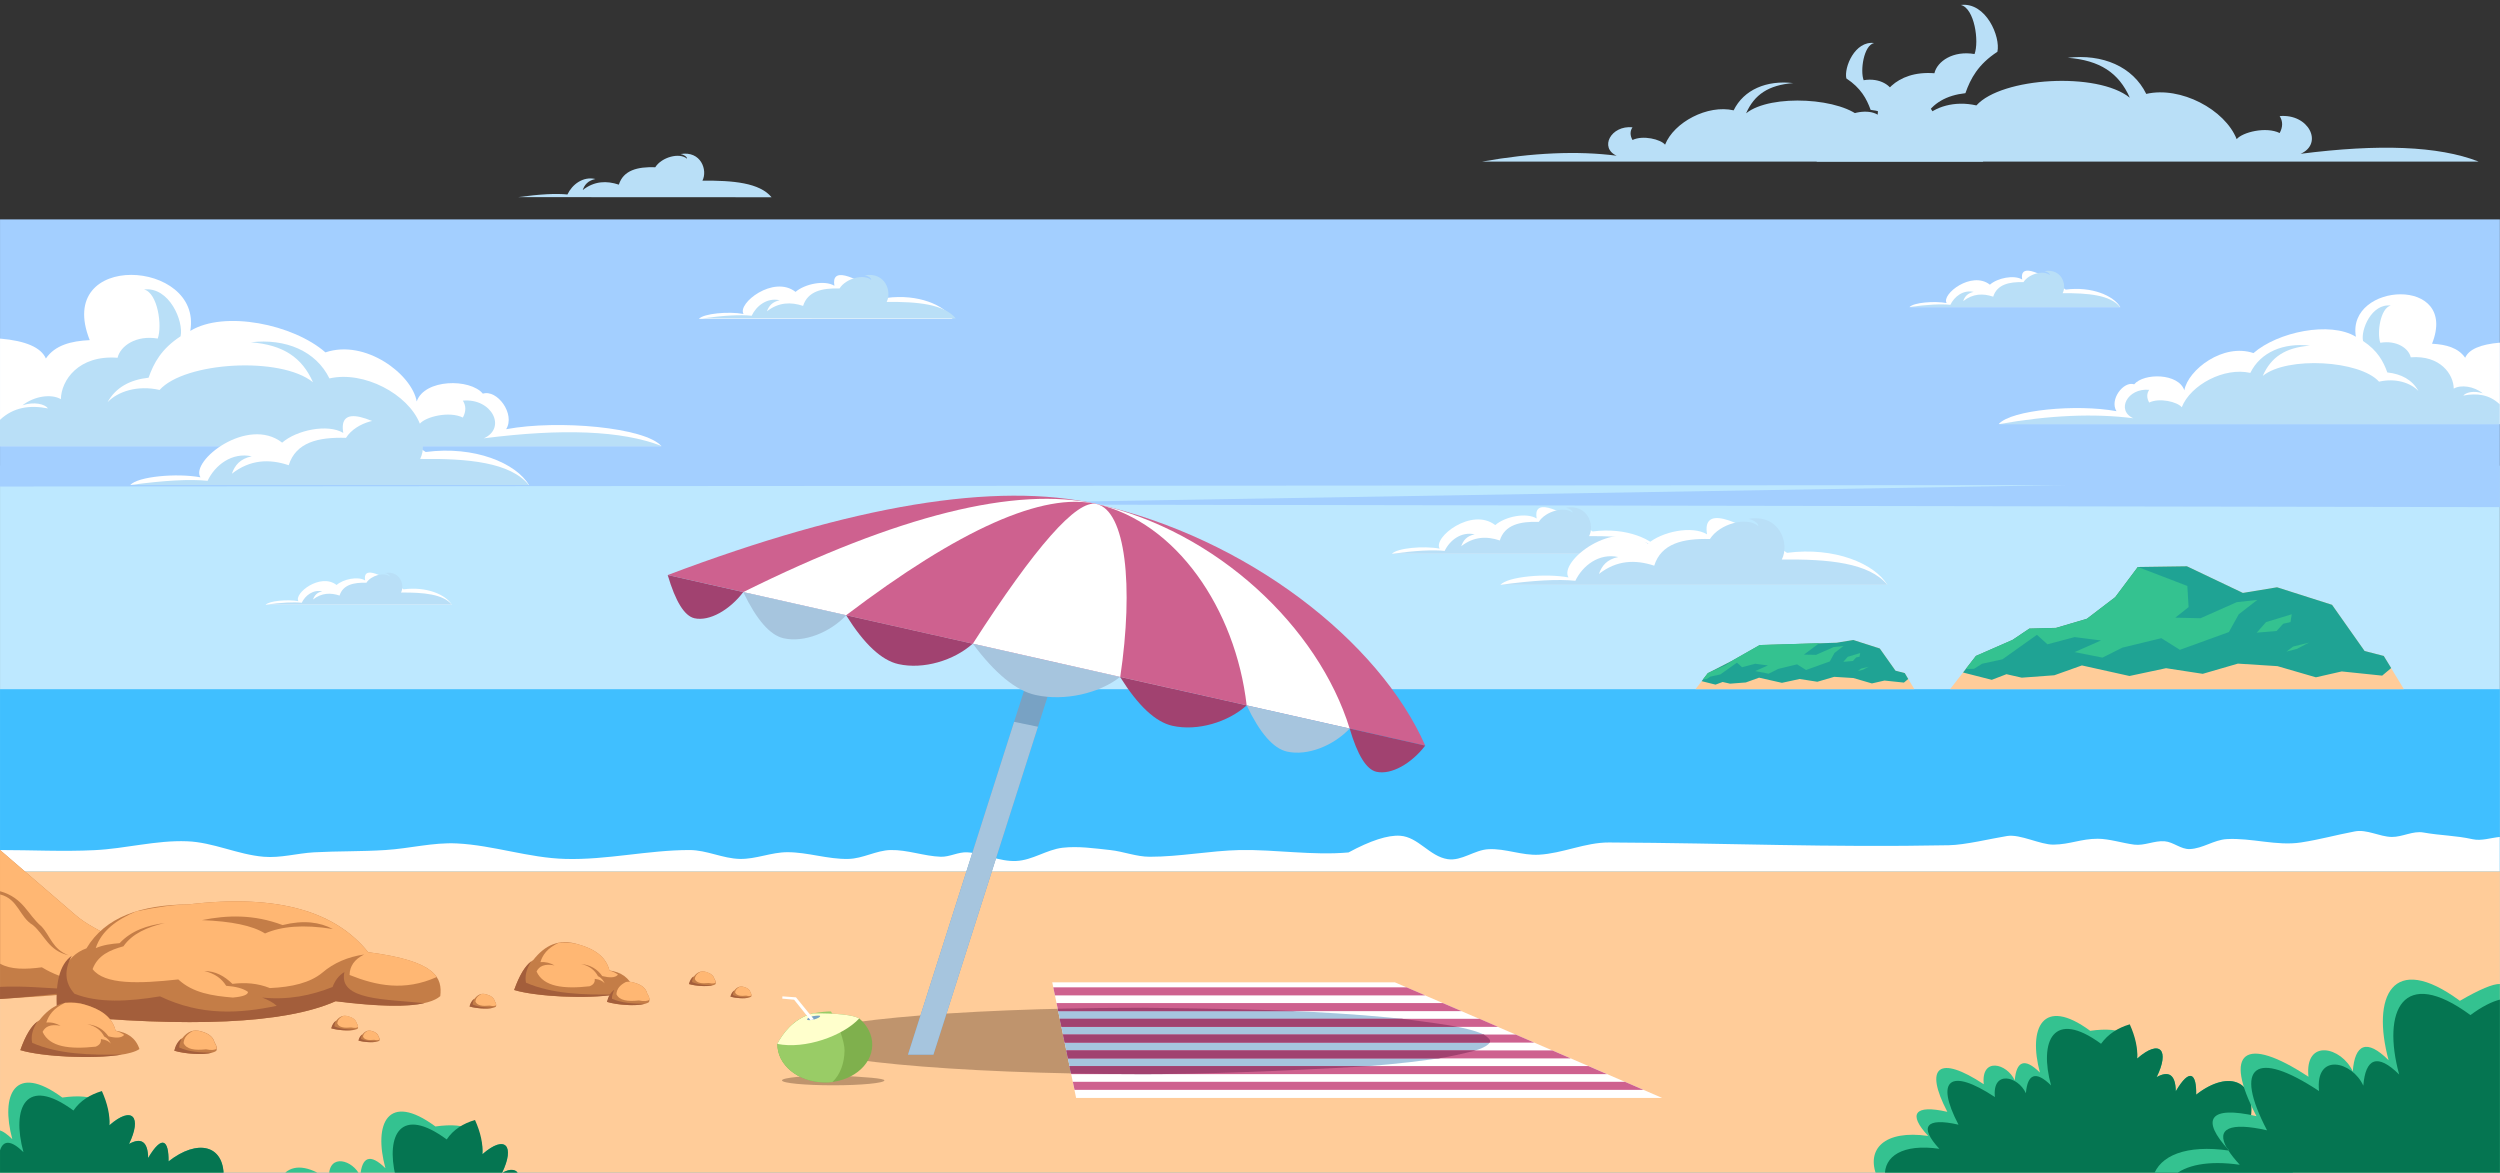 <?xml version="1.0" encoding="UTF-8" standalone="no"?>
<!DOCTYPE svg PUBLIC "-//W3C//DTD SVG 1.1//EN" "http://www.w3.org/Graphics/SVG/1.1/DTD/svg11.dtd">
<svg version="1.1" xmlns="http://www.w3.org/2000/svg" xmlns:xlink="http://www.w3.org/1999/xlink" preserveAspectRatio="xMidYMid meet" viewBox="0 0 2100 985" width="2100" height="985"><rect x="0" y="0" width="2100" height="985" fill="#333333" stroke="none"/><defs><path d="M2099.9 391.18C2099.9 391.18 2099.9 391.18 2099.9 391.18C2099.9 749.32 2099.9 948.29 2099.9 988.08C2099.9 988.08 2099.9 988.08 2099.9 988.08C839.97 988.08 140.01 988.08 0.02 988.08C0.02 988.08 0.02 988.08 0.02 988.08C0.02 629.94 0.02 430.97 0.02 391.18C0.02 391.18 0.02 391.18 0.02 391.18C1259.95 391.18 1959.91 391.18 2099.9 391.18Z" id="b1TCi4CYMd"></path><path d="M0.02 408.68L1734.88 407.48L764.02 423.67L2099.9 426.01L2099.9 184.28L0.02 184.28L0.02 408.68Z" id="a12EMvPj7w"></path><path d="M2070.74 300.53C2064.98 292.17 2054.78 289.34 2042.9 288.74C2065.7 231.47 1971.03 237.21 1978.95 282.89C1957.23 269.58 1913.19 278.86 1892.91 296.6C1867.47 287.93 1837.95 310.62 1834.84 327.86C1829.92 313.34 1800.88 313.14 1792.72 322.82C1783.6 319.89 1771.84 335.82 1777.84 345.4C1744.6 339.25 1689.28 344.29 1678.96 356.19C1707.03 356.19 1847.34 356.19 2099.9 356.19L2099.9 287.83C2083.5 289.24 2073.78 293.48 2070.74 300.53Z" id="bh8I0GOvk"></path><path d="M1792 351.35C1777.36 344.8 1786.96 325.74 1805.32 327.46C1803.16 330.68 1803.16 334.31 1805.32 338.14C1814.08 333.91 1828.96 337.54 1832.68 342.08C1840.11 323.22 1868.43 308.2 1890.27 313.24C1898.79 295.8 1918.11 287.73 1940.31 290.35C1919.67 291.96 1907.67 299.93 1900.71 315.76C1921.35 299.02 1982.43 302.75 1998.39 320.6C2012.42 317.37 2025.02 321.61 2031.5 328.46C2026.22 318.99 2017.22 314.15 2005.35 312.84C2001.99 303.56 1997.19 294.49 1984.95 286.42C1982.91 277.04 1992.15 254.76 2008.23 256.67C1999.47 258.79 1996.47 279.87 1999.47 287.93C2013.14 285.61 2023.34 292.57 2025.02 300.13C2049.98 298.22 2061.02 314.55 2061.14 326.45C2067.14 322.92 2078.06 324.43 2085.5 330.38C2077.94 327.86 2071.22 329.67 2069.18 332.3C2080.82 329.98 2091.26 331.49 2099.78 339.66C2099.78 340.77 2099.78 346.31 2099.78 356.29L1678.96 356.29C1721.36 348.76 1759.04 347.12 1792 351.35Z" id="k2pjmC4l46"></path><path d="M38.54 301.14C46.1 290.05 59.54 286.42 75.38 285.71C45.26 210.09 170.17 217.76 159.85 277.95C188.53 260.41 246.61 272.5 273.36 296C306.96 284.6 346.08 314.45 350.04 337.24C356.52 318.18 394.92 317.78 405.6 330.68C417.6 326.85 433.08 347.82 425.16 360.53C468.95 352.36 542.03 359.01 555.59 374.74C518.55 374.74 333.36 374.74 0.02 374.74L0.02 284.4C21.62 286.28 34.46 291.86 38.54 301.14Z" id="c3U93yPzSR"></path><path d="M555.71 374.64C522.11 361.54 471.83 359.82 406.44 368.19C425.76 359.52 413.16 334.31 388.8 336.53C391.56 340.87 391.56 345.6 388.8 350.75C377.28 345.1 357.6 350.04 352.68 355.89C342.84 330.98 305.52 311.22 276.72 317.88C265.44 294.89 240.01 284.1 210.73 287.53C237.85 289.65 253.69 300.23 262.92 321.1C235.69 299.02 155.17 303.96 134.05 327.56C115.57 323.32 98.89 328.87 90.37 337.84C97.21 325.44 109.21 318.99 124.81 317.27C129.13 304.97 135.49 293.07 151.69 282.49C154.45 269.98 142.21 240.64 120.97 243.16C132.49 245.99 136.45 273.71 132.49 284.4C114.49 281.28 101.05 290.55 98.77 300.53C65.9 298.01 51.38 319.59 51.14 335.32C43.1 330.58 28.82 332.7 18.86 340.46C28.82 337.14 37.7 339.45 40.34 343.08C24.98 340.06 11.18 342.08 -0.1 352.76C-0.1 354.23 -0.1 361.56 -0.1 374.74L555.71 374.74C555.71 374.69 555.71 374.66 555.71 374.64Z" id="aixfeM8HK"></path><path d="M1698.64 234.79C1691.8 230.66 1677.88 233.48 1671.52 239.13C1656.17 227.13 1630.61 247.2 1635.17 254.56C1624.61 252.64 1607.21 254.15 1603.97 257.99C1621.68 257.99 1763.37 257.99 1781.08 257.99C1775.44 248.31 1756.96 240.44 1735.24 243.26C1735.24 243.26 1735.24 243.26 1735.24 243.26C1708.76 225.38 1696.56 222.56 1698.64 234.79Z" id="aX0Ac6GqI"></path><path d="M1638.29 256.07C1641.65 249.11 1649.09 243.26 1657.85 245.18C1652.69 246.29 1650.29 249.21 1649.09 252.94C1657.25 246.59 1665.64 246.29 1674.28 249.21C1677.52 239.03 1687.48 236.61 1699.72 237.01C1704.04 230.06 1716.64 226.63 1721.8 231.06C1721.92 229.65 1719.52 228.24 1717.36 227.74C1731.64 225.32 1736.44 239.03 1732.6 246.29C1753.84 246.09 1772.68 247.8 1780.84 257.88C1722.04 257.88 1663 257.88 1603.97 257.88C1603.97 257.88 1603.97 257.88 1603.97 257.88C1619.09 255.8 1630.53 255.2 1638.29 256.07Z" id="bfqcvypig"></path><path d="M288.36 363.65C275.4 355.79 249.13 361.23 237.01 371.82C208.09 349.23 159.61 387.15 168.37 400.96C148.57 397.23 115.57 400.25 109.45 407.41C142.94 407.41 410.86 407.41 444.35 407.41C433.56 389.16 398.76 374.24 357.6 379.68C357.6 379.68 357.6 379.68 357.6 379.68C307.44 345.87 284.36 340.53 288.36 363.65Z" id="c1U6j8Q9Qp"></path><path d="M174.37 403.88C180.61 390.67 194.89 379.68 211.45 383.31C201.61 385.33 197.17 390.98 194.77 397.93C210.13 385.94 226.21 385.33 242.53 390.78C248.53 371.52 267.36 367.08 290.64 367.79C298.92 354.48 322.68 348.02 332.52 356.6C332.76 353.97 328.32 351.15 324 350.34C351.12 345.71 360 371.72 352.92 385.53C393.24 385.03 428.64 388.36 444.23 407.41C332.64 407.41 221.05 407.41 109.45 407.41C109.45 407.41 109.45 407.41 109.45 407.41C138.09 403.51 159.73 402.34 174.37 403.88Z" id="b5FChoQhmI"></path><path d="M700.9 240.04C692.62 235 675.94 238.53 668.26 245.18C649.78 230.76 619.06 254.96 624.58 263.73C611.99 261.41 590.99 263.33 587.03 267.87C608.34 267.87 778.82 267.87 800.13 267.87C793.29 256.17 771.1 246.79 744.94 250.22C744.94 250.22 744.94 250.22 744.94 250.22C713.02 228.71 698.34 225.32 700.9 240.04Z" id="a31PjtO9k3"></path><path d="M631.4 265.22C635.36 256.85 644.48 249.79 654.92 252.21C648.68 253.53 645.8 257.05 644.24 261.49C654.08 253.83 664.28 253.53 674.6 256.95C678.44 244.75 690.43 241.83 705.19 242.33C710.47 233.86 725.59 229.73 731.83 235.17C731.95 233.56 729.19 231.75 726.43 231.24C743.59 228.32 749.35 244.85 744.79 253.63C770.47 253.32 793.03 255.44 802.87 267.54C732.07 267.44 661.04 267.44 590 267.44C590 267.44 590 267.44 590 267.44C608.24 264.95 622.04 264.21 631.4 265.22Z" id="d1ZCkTLF1o"></path><path d="M1290.79 435.54C1282.03 430.2 1264.15 433.93 1255.99 441.09C1236.31 425.76 1203.43 451.47 1209.31 460.85C1195.87 458.33 1173.43 460.35 1169.23 465.19C1191.98 465.19 1373.99 465.19 1396.74 465.19C1389.42 452.78 1365.78 442.7 1337.82 446.43C1337.82 446.43 1337.82 446.43 1337.82 446.43C1303.75 423.51 1288.07 419.88 1290.79 435.54Z" id="gP4d7Ymt3"></path><path d="M1213.51 462.77C1217.83 453.79 1227.43 446.33 1238.71 448.85C1231.99 450.26 1229.11 453.99 1227.43 458.83C1237.87 450.67 1248.79 450.26 1259.83 453.99C1263.91 440.89 1276.75 437.86 1292.59 438.37C1298.23 429.39 1314.3 424.96 1321.02 430.7C1321.14 428.89 1318.14 427.07 1315.26 426.47C1333.62 423.24 1339.74 440.99 1334.82 450.37C1362.18 450.06 1386.18 452.28 1396.86 465.19C1320.9 465.19 1245.07 465.19 1169.35 465.19C1169.35 465.19 1169.35 465.19 1169.35 465.19C1188.79 462.5 1203.51 461.69 1213.51 462.77Z" id="a1O1rugpDW"></path><path d="M1433.94 448.85C1421.34 441.19 1395.9 446.53 1384.14 456.72C1356.06 434.74 1309.15 471.54 1317.54 485.05C1298.35 481.42 1266.31 484.34 1260.31 491.3C1292.81 491.3 1552.86 491.3 1585.37 491.3C1574.81 473.56 1541.09 459.14 1501.13 464.38C1501.13 464.38 1501.13 464.38 1501.13 464.38C1452.5 431.58 1430.1 426.4 1433.94 448.85Z" id="d9zl1iwCJ"></path><path d="M1323.3 487.87C1329.42 475.07 1343.22 464.38 1359.3 467.91C1349.82 469.82 1345.5 475.27 1343.1 482.13C1358.1 470.43 1373.58 469.93 1389.54 475.17C1395.42 456.52 1413.66 452.18 1436.34 452.78C1444.38 439.98 1467.42 433.63 1476.9 441.9C1477.14 439.37 1472.82 436.65 1468.62 435.85C1494.89 431.41 1503.65 456.62 1496.69 470.03C1535.81 469.52 1570.25 472.75 1585.37 491.3C1476.9 491.3 1368.54 491.3 1260.19 491.3C1260.19 491.3 1260.19 491.3 1260.19 491.3C1288.03 487.47 1309.07 486.33 1323.3 487.87Z" id="c3IPa7ZjoY"></path><path d="M306.72 487.57C300.6 483.84 288.36 486.46 282.72 491.4C269.16 480.82 246.61 498.56 250.69 505.01C241.45 503.3 225.97 504.71 223.09 508.04C238.73 508.04 363.91 508.04 379.56 508.04C374.52 499.47 358.32 492.51 339 495.03C339 495.03 339 495.03 339 495.03C315.56 479.24 304.8 476.75 306.72 487.57Z" id="b2Kuofwhe"></path><path d="M253.45 506.32C256.45 500.17 263.04 495.03 270.72 496.75C266.16 497.65 264.12 500.27 262.92 503.6C270.12 497.96 277.68 497.75 285.24 500.27C288 491.3 296.88 489.18 307.8 489.49C311.64 483.34 322.8 480.31 327.36 484.24C327.48 483.03 325.44 481.72 323.4 481.32C336 479.2 340.2 491.3 336.84 497.75C355.68 497.55 372.24 499.06 379.56 507.94C327.36 507.94 275.16 507.94 223.09 507.94C223.09 507.94 223.09 507.94 223.09 507.94C236.45 506.12 246.57 505.59 253.45 506.32Z" id="kwqFW4TD3"></path><path d="M2099.9 731.78C2099.9 731.78 2099.9 731.78 2099.9 731.78C2099.9 885.56 2099.9 970.99 2099.9 988.08C2099.9 988.08 2099.9 988.08 2099.9 988.08C839.97 988.08 140.01 988.08 0.02 988.08C0.02 988.08 0.02 988.08 0.02 988.08C0.02 834.3 0.02 748.86 0.02 731.78C0.02 731.78 0.02 731.78 0.02 731.78C1259.95 731.78 1959.91 731.78 2099.9 731.78Z" id="h14pWK63Q6"></path><path d="M2099.9 578.92C2099.9 578.92 2099.9 578.92 2099.9 578.92C2099.9 670.63 2099.9 721.59 2099.9 731.78C2099.9 731.78 2099.9 731.78 2099.9 731.78C839.97 731.78 140.01 731.78 0.02 731.78C0.02 731.78 0.02 731.78 0.02 731.78C0.02 640.06 0.02 589.11 0.02 578.92C0.02 578.92 0.02 578.92 0.02 578.92C1259.95 578.92 1959.91 578.92 2099.9 578.92Z" id="dADRiy2Ye"></path><path d="M1176.07 702.03C1191.43 703.04 1200.79 719.37 1216.03 721.69C1227.79 723.51 1238.59 713.83 1250.47 713.32C1264.63 712.62 1278.55 718.77 1292.71 717.96C1312.74 716.85 1331.58 707.58 1351.62 707.68C1453.98 708.18 1534.61 712.01 1636.97 710C1650.65 709.8 1672.72 704.35 1686.04 702.23C1697.08 700.52 1713.76 709.59 1724.92 709.49C1739.08 709.29 1747.96 704.55 1762.12 704.55C1771.72 704.55 1783.12 708.28 1792.72 709.49C1801.24 710.6 1809.76 705.96 1818.28 706.67C1825.72 707.27 1831.96 713.53 1839.39 713.22C1850.31 712.82 1859.67 705.46 1870.47 704.85C1891.23 703.64 1912.23 710.8 1932.75 707.68C1949.55 705.06 1961.43 701.53 1977.99 698.4C1988.19 696.39 1998.63 702.84 2009.07 703.04C2018.06 703.14 2026.94 697.7 2035.7 699.31C2050.46 701.93 2062.46 701.73 2077.1 704.96C2084.42 706.57 2092.22 703.75 2099.78 703.04C2099.78 704.96 2099.78 714.53 2099.78 731.78L0.02 731.78C0.02 721.13 0.02 715.21 0.02 714.03C26.54 714.03 52.94 715.44 79.34 714.13C105.37 712.92 131.05 705.66 157.09 706.67C179.17 707.48 199.57 717.86 221.53 719.68C235.57 720.89 249.61 716.75 263.76 715.95C283.8 714.84 303.84 715.34 323.76 714.03C343.8 712.82 363.72 707.48 383.76 708.48C414.48 710 444.11 720.68 474.83 721.49C509.75 722.5 544.31 714.03 579.23 714.03C593.63 714.03 607.07 721.19 621.46 721.49C635.02 721.79 647.86 715.84 661.42 715.84C678.58 715.84 695.38 721.89 712.54 721.49C724.78 721.29 735.94 714.33 748.06 714.03C762.34 713.73 776.02 719.17 790.29 719.68C797.85 719.88 804.93 715.54 812.49 715.95C826.41 716.75 839.61 723.91 853.65 723.21C867.33 722.6 878.97 713.73 892.53 712.11C905.73 710.6 919.29 712.62 932.49 714.03C943.77 715.24 954.45 719.68 965.84 719.68C991.16 719.68 1016.12 714.63 1041.44 714.03C1072.04 713.53 1102.52 718.77 1132.76 716.05C1132.76 716.05 1132.76 716.05 1132.76 716.05C1151.31 706.03 1165.75 701.36 1176.07 702.03Z" id="a2IbkoxDGc"></path><path d="M1659.77 550.99L1690.6 537.48L1704.64 528L1727.08 527.4L1753 519.73L1776.76 501.59L1795.72 476.28L1837 475.67L1884.03 498.06L1912.71 493.32L1958.91 508.04L1986.27 546.86L2002.35 550.99L2019.26 578.92L1638.05 578.92L1659.77 550.99Z" id="etBeysCbw"></path><path d="M1659.77 550.99L1690.6 537.48L1704.64 528L1727.08 527.4L1753 519.73L1776.76 501.59L1795.72 476.28L1837 475.67L1884.03 498.06L1912.71 493.32L1958.91 508.04L1986.27 546.86L2002.35 550.99L2008.59 561.17L2001.03 567.53L1967.07 564L1945.35 568.94L1913.07 559.56L1879.83 557.44L1850.31 566.01L1819.48 561.28L1788.76 567.83L1748.8 558.96L1725.64 567.22L1698.28 569.24L1685.44 566.32L1673.08 571.06L1648.97 564.91L1659.77 550.99Z" id="a60s12FgA"></path><path d="M1659.77 550.99L1690.6 537.48L1704.64 528.1L1727.08 527.5L1753 519.84L1776.88 501.59L1795.84 476.28L1837.36 492.21L1838.43 509.95L1827.28 518.83L1848.39 519.33L1878.87 505.82L1896.15 503.9L1880.55 516L1872.27 530.93L1831.12 545.85L1815.52 536.07L1782.76 544.03L1766.08 552.4L1742.68 547.76L1764.88 537.98L1742.68 535.16L1719.88 541.21L1711 533.25L1682.08 553.81L1664.92 557.55L1658.21 561.78L1651.25 561.98L1659.77 550.99ZM1926.15 543.13L1920.63 547.36L1929.51 545.04L1939.47 539.8L1926.15 543.13ZM1903.47 522.56L1895.67 531.43L1912.35 530.02L1917.87 523.97L1923.99 522.56L1925.07 516L1903.47 522.56Z" id="bsCbTaylJ"></path><path d="M1434.66 565.41L1456.26 554.32L1478.22 541.82L1542.77 539.9L1556.69 537.58L1579.01 544.74L1592.21 563.39L1600.01 565.41L1608.05 578.92L1424.22 578.92L1434.66 565.41Z" id="f7UsEuUI7C"></path><path d="M1434.66 565.41L1456.26 554.32L1478.22 541.82L1542.77 539.9L1556.69 537.58L1579.01 544.74L1592.21 563.39L1600.01 565.41L1602.89 570.35L1599.29 573.38L1582.97 571.66L1572.41 574.08L1556.81 569.54L1540.73 568.54L1526.57 572.67L1511.69 570.35L1496.81 573.58L1477.62 569.24L1466.46 573.27L1453.26 574.28L1447.02 572.87L1441.02 575.09L1429.38 572.17L1434.66 565.41Z" id="d269NROQfl"></path><path d="M1434.54 565.41L1449.42 558.86L1456.14 554.32L1478.1 541.82L1528.13 540.3L1515.29 549.88L1525.49 550.08L1540.25 543.53L1548.53 542.62L1540.97 548.47L1537.01 555.63L1517.09 562.79L1509.53 558.05L1493.69 561.88L1485.66 565.91L1474.38 563.7L1485.06 558.96L1474.38 557.55L1463.34 560.47L1459.02 556.64L1445.1 566.52L1436.82 568.33L1433.58 570.35L1430.46 570.75L1434.54 565.41ZM1563.17 561.68L1560.53 563.7L1564.85 562.59L1569.65 560.07L1563.17 561.68ZM1552.13 551.7L1548.41 555.93L1556.45 555.23L1559.09 552.3L1561.97 551.6L1562.57 548.57L1552.13 551.7Z" id="f1SC8JsSwJ"></path><path d="M62.9 768.17C82.1 785.32 108.13 786.53 120.61 819.6C117.97 832.2 57.14 835.33 0.02 839.16C0.02 830.82 0.02 789.11 0.02 714.03C27.94 738.09 48.9 756.14 62.9 768.17Z" id="d2vcVpWtqO"></path><path d="M0.02 839.16C0.02 838.14 0.02 829.99 0.02 828.97C39.86 827.06 70.46 836.64 113.17 825.85C113.17 825.85 113.17 825.85 113.17 825.85C68.54 832.7 30.82 837.14 0.02 839.16Z" id="b11E2CBvJh"></path><path d="M62.9 768.17C81.5 784.71 106.33 786.42 119.29 816.27C114.85 819.8 110.41 821.61 105.97 820.5C90.61 808.4 79.58 807.4 68.78 807.19C85.58 810.52 93.73 816.47 94.69 824.94C74.06 826.45 54.02 824.03 35.18 812.54C21.5 814.35 9.02 814.56 0.14 809.51C0.14 803.7 0.14 757.15 0.14 751.34C15.38 755.17 16.22 770.29 27.62 777.05C37.7 785.52 40.46 798.42 57.62 802.46C43.82 797.11 42.38 786.22 34.82 778.16C23.18 768.38 19.82 754.16 0.02 748.61C0.02 746.31 0.02 734.78 0.02 714.03C27.94 738.09 48.9 756.14 62.9 768.17Z" id="aWOyVYwN7"></path><path d="M72.62 796.61C88.33 770.19 118.69 760.01 158.17 759.71C235.45 750.53 282.48 766.66 309.24 799.83C367.2 807.4 371.52 821.71 369.84 836.74C360.48 845.01 334.44 847.53 282 840.97C238.57 860.23 158.29 863.05 48.14 852.57C48.14 852.57 48.14 852.57 48.14 852.57C46.62 821.65 54.78 802.99 72.62 796.61Z" id="a2Ha6q3JCk"></path><path d="M60.26 802.86C53.9 814.66 54.14 825.34 62.54 834.72C82.58 842.69 107.65 841.38 134.41 836.94C169.33 853.58 201.25 851.36 232.45 844.9C229.69 842.28 225.61 840.06 220.21 837.95C242.05 840.17 261.37 836.23 279.36 829.07C281.28 824.03 284.16 819.6 289.32 816.47C283.8 840.57 324.72 839.16 356.52 842.69C342.36 845.91 318.6 845.71 281.88 841.07C238.57 860.23 158.29 863.05 48.14 852.57C48.14 852.57 48.14 852.57 48.14 852.57C45.82 826.69 49.86 810.12 60.26 802.86Z" id="ahskM7irM"></path><path d="M158.17 759.71C235.45 750.53 282.48 766.66 309.24 799.83C345.84 804.57 361.08 812.03 366.84 820.71C339.84 832.81 316.32 828.07 293.64 818.99C293.76 811.73 297.6 805.88 305.88 801.75C292.32 803.77 280.44 808.71 270.6 817.18C260.53 825.44 245.29 829.18 226.69 829.98C216.37 825.85 205.93 825.14 195.25 826.45C188.53 819.9 180.97 815.66 171.61 815.66C180.73 817.78 186.37 822.22 189.97 828.07C198.01 828.67 204.37 830.28 208.33 833.21C208.21 835.53 204.49 837.14 195.61 837.95C178.57 836.54 162.01 834.12 149.77 822.72C116.77 826.35 87.73 827.26 77.78 814.05C82.1 802.46 92.29 798.02 103.69 794.89C111.01 784.31 123.61 778.76 138.37 775.33C123.85 777.25 110.53 781.58 100.45 792.27C93.61 792.78 86.9 793.68 80.42 796.41C85.1 781.99 97.93 772.61 114.37 765.55C114.37 765.55 114.37 765.55 114.37 765.55C132.77 761.72 147.37 759.77 158.17 759.71ZM222.61 784.11C236.17 778.16 254.53 776.34 279.6 780.37C268.68 774.63 255.25 772.61 237.37 777.05C213.25 767.97 190.93 768.58 169.57 772.91C169.57 772.91 169.57 772.91 169.57 772.91C194.61 773.85 212.29 777.59 222.61 784.11Z" id="buasBjDFo"></path><path d="M398.76 838.75C401.28 835.53 404.4 833.91 408.72 835.33C412.32 836.33 414.96 838.15 415.68 841.17C416.28 842.08 417.36 843.69 416.52 845.61C413.04 848.13 400.56 847.32 394.44 845.51C394.44 845.51 394.44 845.51 394.44 845.51C395.64 842.08 397.08 839.83 398.76 838.75Z" id="a3fBskZgo2"></path><path d="M397.08 843.8C402.12 846.01 408.12 846.42 414.48 846.42C409.44 847.83 399.72 847.02 394.44 845.41C395.04 842.79 396.24 840.57 398.28 839.06C398.28 839.06 398.28 839.06 398.28 839.06C397.32 841.34 396.92 842.92 397.08 843.8Z" id="baPyV7SMv"></path><path d="M404.4 834.92C405.72 834.72 407.16 834.82 408.72 835.33C412.32 836.33 414.96 838.15 415.68 841.17C416.16 841.88 416.88 843.09 416.76 844.4C415.8 845.11 414.12 845.31 411.24 844.7C405.48 845.31 400.92 844.8 399.36 841.38C399.6 838.55 401.16 836.64 404.4 834.92C404.4 834.92 404.4 834.92 404.4 834.92C404.4 834.92 404.4 834.92 404.4 834.92Z" id="h8r3UNeLnb"></path><path d="M282.6 857.21C285.12 853.98 288.36 852.37 292.68 853.78C296.28 854.79 298.92 856.6 299.64 859.63C300.24 860.53 301.32 862.15 300.48 864.06C296.88 866.48 284.52 865.68 278.28 863.86C278.28 863.86 278.28 863.86 278.28 863.86C279.56 860.43 281 858.21 282.6 857.21Z" id="oVITIgLl"></path><path d="M280.92 862.15C285.96 864.36 291.96 864.87 298.32 864.77C293.28 866.18 283.56 865.37 278.28 863.76C278.88 861.24 280.08 858.92 282.12 857.41C282.12 857.41 282.12 857.41 282.12 857.41C281.16 859.69 280.76 861.27 280.92 862.15Z" id="a275oHn4QZ"></path><path d="M288.36 853.27C289.68 853.07 291.12 853.17 292.68 853.68C296.28 854.68 298.92 856.5 299.64 859.52C300.12 860.23 300.84 861.34 300.72 862.75C299.76 863.46 298.08 863.66 295.08 863.05C289.32 863.66 284.88 863.15 283.32 859.73C283.56 856.9 285.12 854.99 288.36 853.27C288.36 853.27 288.36 853.27 288.36 853.27C288.36 853.27 288.36 853.27 288.36 853.27Z" id="a3EfatJP4M"></path><path d="M304.56 868.8C306.6 866.28 309.12 864.97 312.48 866.08C315.36 866.89 317.4 868.3 318 870.72C318.48 871.42 319.32 872.73 318.72 874.25C315.84 876.16 306 875.56 301.2 874.14C301.2 874.14 301.2 874.14 301.2 874.14C302.16 871.39 303.28 869.61 304.56 868.8Z" id="a3jqNboW7"></path><path d="M303.24 872.73C307.2 874.45 312 874.85 316.92 874.85C312.96 875.96 305.28 875.35 301.08 874.04C301.56 872.03 302.52 870.21 304.2 869C304.2 869 304.2 869 304.2 869C303.48 870.82 303.16 872.06 303.24 872.73Z" id="aQdKKAvt3"></path><path d="M309 865.78C309.96 865.57 311.16 865.68 312.36 866.08C315.24 866.89 317.28 868.3 317.88 870.72C318.24 871.32 318.84 872.13 318.72 873.24C318 873.74 316.56 873.94 314.28 873.44C309.84 873.94 306.12 873.54 304.92 870.82C305.16 868.6 306.48 867.09 309 865.78C309 865.78 309 865.78 309 865.78C309 865.78 309 865.78 309 865.78Z" id="aoftQa69m"></path><path d="M33.14 856.9C42.74 844.7 54.74 838.55 70.94 843.8C84.74 847.73 94.33 854.38 97.09 865.78C106.81 867.19 114.01 871.72 117.13 881.2C103.57 890.78 39.98 889.17 17.06 882.11C17.06 882.11 17.06 882.11 17.06 882.11C21.78 869.07 27.14 860.67 33.14 856.9Z" id="a20jMpVYXg"></path><path d="M31.46 858.01C26.9 865.17 25.94 870.92 27.02 875.96C48.74 885.54 75.38 886.34 102.61 885.84C78.38 889.87 35.18 887.66 17.06 882.11C17.06 882.11 17.06 882.11 17.06 882.11C21.38 869.81 26.18 861.78 31.46 858.01Z" id="a3HhVbQIlJ"></path><path d="M70.94 843.8C84.74 847.73 94.33 854.38 97.09 865.78C100.09 866.78 102.49 867.89 104.29 869.3C102.01 872.13 97.21 872.03 91.09 870.51C87.02 864.77 81.26 861.14 73.34 860.33C80.42 861.94 84.98 865.57 87.49 870.62C90.37 872.03 91.93 874.25 93.13 876.67C91.57 874.85 89.17 873.34 84.74 872.83C85.1 875.56 83.9 877.77 80.42 879.19C58.82 881.51 41.66 879.69 35.78 866.78C37.94 862.35 42.38 860.03 50.9 861.64C47.3 859.63 43.34 858.52 38.9 858.92C40.94 852.87 44.54 847.12 54.62 842.38C54.62 842.38 54.62 842.38 54.62 842.38C61.5 842.05 66.94 842.52 70.94 843.8Z" id="aCo6VkKu6"></path><path d="M153.25 871.93C157.33 866.78 162.37 864.16 169.21 866.38C174.97 867.99 179.17 870.82 180.25 875.66C181.21 877.17 182.89 879.69 181.69 882.72C175.93 886.85 156.13 885.64 146.41 882.61C146.41 882.61 146.41 882.61 146.41 882.61C148.41 877.1 150.69 873.54 153.25 871.93Z" id="b6EZMBgjG"></path><path d="M150.61 879.99C158.65 883.52 168.25 884.23 178.21 884.23C170.29 886.45 154.69 885.13 146.41 882.61C147.25 878.48 149.17 874.85 152.53 872.43C152.53 872.43 152.53 872.43 152.53 872.43C151.01 876.06 150.37 878.58 150.61 879.99Z" id="at7Z8xNc6"></path><path d="M162.25 865.88C164.29 865.47 166.57 865.68 169.09 866.48C174.85 868.1 179.05 870.92 180.13 875.76C180.85 876.97 182.05 878.68 181.93 880.9C180.49 882.01 177.61 882.41 173.05 881.4C163.93 882.41 156.61 881.61 154.21 876.16C154.57 871.62 157.09 868.6 162.25 865.88C162.25 865.88 162.25 865.88 162.25 865.88C162.25 865.88 162.25 865.88 162.25 865.88Z" id="asbKaywmK"></path><path d="M447.95 806.39C457.55 794.19 469.43 788.04 485.75 793.28C499.55 797.11 509.15 803.87 511.91 815.16C521.63 816.57 528.83 821.11 531.95 830.59C518.51 840.37 454.91 838.65 431.88 831.6C431.88 831.6 431.88 831.6 431.88 831.6C436.6 818.55 441.95 810.15 447.95 806.39Z" id="c12mbkDoip"></path><path d="M446.27 807.5C441.71 814.66 440.87 820.4 441.83 825.44C463.55 834.92 490.19 835.83 517.43 835.33C493.31 839.36 449.99 837.14 431.88 831.6C431.88 831.6 431.88 831.6 431.88 831.6C436.2 819.36 440.99 811.33 446.27 807.5Z" id="ajKJpm8lt"></path><path d="M485.75 793.28C499.55 797.11 509.15 803.87 511.91 815.16C514.91 816.17 517.31 817.28 519.11 818.69C516.83 821.51 512.03 821.41 505.91 819.9C501.83 814.15 496.07 810.52 488.15 809.72C495.11 811.33 499.67 814.96 502.31 820C505.31 821.41 506.75 823.63 507.95 826.05C506.39 824.23 503.99 822.72 499.55 822.22C499.91 824.94 498.71 827.16 495.23 828.47C473.63 830.89 456.47 828.97 450.71 816.07C452.87 811.63 457.31 809.31 465.83 810.93C462.23 808.91 458.27 807.8 453.95 808.2C455.75 802.36 459.35 796.61 469.43 791.87C469.43 791.87 469.43 791.87 469.43 791.87C476.31 791.53 481.75 792 485.75 793.28Z" id="entjdLsnx"></path><path d="M516.71 830.99C520.79 825.85 525.83 823.23 532.67 825.44C538.55 827.06 542.63 829.88 543.71 834.72C544.55 836.13 546.35 838.75 545.15 841.78C539.39 845.81 519.59 844.6 509.87 841.58C509.87 841.58 509.87 841.58 509.87 841.58C511.87 836.07 514.15 832.54 516.71 830.99Z" id="a1gnDuoWbq"></path><path d="M514.07 838.96C522.11 842.48 531.71 843.19 541.67 843.19C533.75 845.41 518.15 844.1 509.87 841.58C510.83 837.34 512.63 833.81 515.99 831.39C515.99 831.39 515.99 831.39 515.99 831.39C514.47 835.02 513.83 837.54 514.07 838.96Z" id="ae2iu2WqX"></path><path d="M525.83 824.84C527.87 824.44 530.15 824.64 532.67 825.44C538.55 827.06 542.63 829.88 543.71 834.72C544.43 835.83 545.63 837.64 545.51 839.86C544.07 840.87 541.19 841.38 536.63 840.37C527.51 841.38 520.31 840.57 517.79 835.12C518.15 830.59 520.67 827.46 525.83 824.84C525.83 824.84 525.83 824.84 525.83 824.84C525.83 824.84 525.83 824.84 525.83 824.84Z" id="bhU0TBFgK"></path><path d="M583.07 820C585.59 816.77 588.83 815.16 593.15 816.47C596.75 817.58 599.39 819.29 600.11 822.32C600.71 823.23 601.79 824.84 600.95 826.76C597.23 829.28 584.87 828.47 578.75 826.65C578.75 826.65 578.75 826.65 578.75 826.65C580.03 823.23 581.47 821.01 583.07 820Z" id="a77isGQaZ"></path><path d="M581.39 824.94C586.43 827.16 592.43 827.56 598.79 827.56C593.75 828.97 584.03 828.17 578.75 826.55C579.35 823.93 580.43 821.71 582.59 820.2C582.59 820.2 582.59 820.2 582.59 820.2C581.63 822.49 581.23 824.07 581.39 824.94Z" id="cwex01GoR"></path><path d="M588.71 816.07C590.03 815.87 591.47 815.97 593.03 816.37C596.63 817.48 599.27 819.19 599.99 822.22C600.47 822.92 601.19 824.13 601.07 825.44C600.11 826.15 598.43 826.45 595.43 825.75C589.67 826.35 585.11 825.85 583.67 822.42C583.91 819.7 585.47 817.78 588.71 816.07C588.71 816.07 588.71 816.07 588.71 816.07C588.71 816.07 588.71 816.07 588.71 816.07Z" id="a7B7hM6XAD"></path><path d="M617.02 831.8C619.06 829.28 621.58 827.97 624.94 829.07C627.82 829.88 629.86 831.29 630.34 833.61C630.82 834.32 631.66 835.63 631.06 837.14C628.3 839.26 618.46 838.65 613.66 837.14C613.66 837.14 613.66 837.14 613.66 837.14C614.62 834.38 615.74 832.6 617.02 831.8Z" id="aSBaHX78k"></path><path d="M615.7 835.83C619.66 837.54 624.46 837.95 629.38 837.95C625.42 839.06 617.62 838.45 613.54 837.14C614.14 835.02 614.98 833.31 616.66 832.1C616.66 832.1 616.66 832.1 616.66 832.1C615.86 833.91 615.54 835.16 615.7 835.83Z" id="dXRLkHK1D"></path><path d="M621.46 828.77C622.54 828.57 623.62 828.67 624.94 829.07C627.82 829.88 629.86 831.29 630.34 833.61C630.7 834.22 631.3 835.12 631.3 836.13C630.58 836.64 629.14 836.94 626.86 836.33C622.3 836.84 618.7 836.44 617.5 833.71C617.62 831.7 618.94 830.18 621.46 828.77C621.46 828.77 621.46 828.77 621.46 828.77C621.46 828.77 621.46 828.77 621.46 828.77Z" id="d1bYallmRx"></path><path d="M1795.24 889.17C1814.68 872.23 1822.72 882.31 1811.56 904.8C1821.64 899.15 1827.52 902.58 1827.64 916.69C1839.63 896.33 1845.15 902.07 1844.79 919.52C1872.87 897.54 1897.71 907.82 1889.55 945.13C1903.47 951.38 1899.15 959.24 1875.99 967.51C1879.95 967.11 1881.87 967.81 1880.07 970.33C1905.39 961.56 1936.59 961.16 1924.59 988.18C1889.79 988.18 1611.41 988.18 1576.61 988.18C1567.25 965.39 1582.73 948.86 1619.69 954.2C1602.53 935.85 1607.93 927.58 1635.77 933.94C1615.85 895.82 1628.81 885.94 1666.36 910.75C1663.96 887.76 1685.8 893.1 1692.4 907.52C1693.72 891.49 1700.56 888.06 1713.52 900.96C1703.56 863.66 1715.68 836.44 1755.76 865.88C1755.76 865.88 1755.76 865.88 1755.76 865.88C1783.28 861.98 1796.44 869.74 1795.24 889.17Z" id="b5WF28ia7E"></path><path d="M1795.24 889.17C1814.68 872.23 1822.72 882.31 1811.56 904.8C1821.64 899.15 1827.52 902.58 1827.64 916.69C1839.63 896.33 1845.15 902.07 1844.79 919.52C1872.87 897.54 1897.71 907.82 1889.55 945.13C1903.47 951.38 1899.15 959.24 1875.99 967.51C1879.95 967.11 1881.87 967.81 1880.07 970.33C1905.39 961.56 1936.59 961.16 1924.59 988.18C1890.46 988.18 1617.46 988.18 1583.33 988.18C1582.37 971.24 1598.21 960.55 1629.05 964.99C1612.01 946.64 1617.29 938.37 1645.13 944.72C1625.21 906.61 1638.17 896.73 1675.72 921.53C1673.32 898.65 1695.16 903.89 1701.76 918.31C1703.08 902.28 1709.92 898.95 1722.88 911.75C1712.68 874.45 1724.68 847.32 1764.88 876.77C1770.76 868.6 1779.04 863.36 1789 860.43C1789 860.43 1789 860.43 1789 860.43C1793.72 870.92 1795.8 880.5 1795.24 889.17Z" id="a1SngIZYcM"></path><path d="M2099.9 826.55C2099.9 837.32 2099.9 891.16 2099.9 988.08C1925.17 988.08 1828.09 988.08 1808.68 988.08C1814.2 970.84 1836.04 961.26 1872.51 966.5C1848.15 940.29 1855.71 928.49 1895.43 937.57C1866.99 883.12 1885.47 869.1 1939.11 904.49C1935.75 871.83 1966.95 879.39 1976.31 899.96C1978.11 877.07 1987.95 872.23 2006.43 890.58C1992.03 837.44 2009.19 798.62 2066.3 840.67C2066.3 840.67 2066.3 840.67 2066.3 840.67C2082.94 831.06 2094.14 826.35 2099.9 826.55Z" id="c6LPvJqzZ"></path><path d="M2099.9 988.08C1935.17 988.08 1843.66 988.08 1825.36 988.08C1835.68 978.7 1854.63 974.57 1881.39 978.4C1877.31 973.96 1874.07 969.93 1871.79 966.3C1872.03 966.3 1872.27 966.4 1872.51 966.4C1871.79 965.6 1871.07 964.89 1870.47 964.18C1861.47 948.25 1872.75 942.3 1904.31 949.46C1875.87 895.12 1894.35 881 1947.99 916.49C1944.63 883.82 1975.83 891.39 1985.19 911.96C1986.99 889.17 1996.83 884.33 2015.3 902.58C2000.79 849.44 2017.94 810.62 2075.18 852.67C2084.66 845.61 2092.94 841.48 2099.9 839.66C2099.9 839.66 2099.9 839.66 2099.9 839.66L2099.9 988.08Z" id="aZd1RCl4"></path><path d="M405.24 969.53C424.68 952.59 432.72 962.67 421.68 985.26C429.12 981.12 434.28 981.83 436.56 988.18C420.54 988.18 292.38 988.18 276.36 988.18C276.12 968.62 296.4 974.07 302.64 987.88C303.96 971.85 310.8 968.52 323.76 981.32C313.56 943.92 325.68 916.69 365.76 946.24C365.76 946.24 365.76 946.24 365.76 946.24C393.28 942.34 406.44 950.1 405.24 969.53ZM453.71 988.08C453.06 988.08 449.78 988.08 443.87 988.08C449.31 984.79 452.59 984.79 453.71 988.08ZM272.04 988.08C269.68 988.08 257.89 988.08 236.65 988.08C244.41 978.33 256.21 978.33 272.04 988.08Z" id="b1fpZzjmyp"></path><path d="M405.24 969.53C424.68 952.59 432.72 962.67 421.68 985.26C429.12 981.12 434.28 981.83 436.56 988.18C426.13 988.18 342.71 988.18 332.28 988.18C324 952.99 336.6 928.69 375.24 957.13C380.76 948.86 389.04 943.72 399 940.79C399 940.79 399 940.79 399 940.79C403.72 951.28 405.8 960.86 405.24 969.53ZM453.71 988.08C453.06 988.08 449.78 988.08 443.87 988.08C449.31 984.79 452.59 984.79 453.71 988.08ZM302.04 988.08C301.2 988.08 297 988.08 289.44 988.08C294.8 986.53 299 986.53 302.04 988.08ZM328.56 988.08C327.62 988.08 322.9 988.08 314.4 988.08C319.28 984.52 324 984.52 328.56 988.08Z" id="a1cX0qfMr3"></path><path d="M91.81 945.23C111.25 928.29 119.29 938.37 108.25 960.96C118.33 955.31 124.21 958.74 124.33 972.75C136.33 952.49 141.73 958.13 141.49 975.58C165.97 956.42 187.93 961.76 187.81 988.08C175.29 988.08 112.69 988.08 0.02 988.08C0.02 964.97 0.02 952.13 0.02 949.56C2.9 950.47 6.38 952.99 10.34 956.92C0.26 919.62 12.26 892.39 52.34 921.94C52.34 921.94 52.34 921.94 52.34 921.94C79.86 918.04 93.01 925.8 91.81 945.23Z" id="b2B6qK23LV"></path><path d="M91.93 945.23C111.37 928.29 119.41 938.37 108.37 960.96C118.45 955.31 124.33 958.74 124.45 972.75C136.45 952.49 141.85 958.13 141.61 975.58C166.09 956.42 188.05 961.76 187.93 988.08C175.4 988.08 112.77 988.08 0.02 988.08C0.02 975.01 0.02 967.75 0.02 966.3C2.78 957.63 9.26 957.53 19.7 967.81C9.5 930.51 21.62 903.28 61.7 932.83C67.34 924.56 75.74 919.42 85.58 916.49C85.58 916.49 85.58 916.49 85.58 916.49C90.29 926.98 92.41 936.56 91.93 945.23Z" id="a3V5UiRyNX"></path><path d="M1251.67 874.35C1251.67 889.67 1121.24 902.28 960.21 902.28C799.17 902.28 668.74 889.77 668.74 874.35C668.74 858.92 799.29 846.52 960.21 846.52C960.21 846.52 960.21 846.52 960.21 846.52C1154.51 854.85 1251.67 864.13 1251.67 874.35Z" id="bgDkqS7W"></path><path d="M903.81 510.36L784.06 885.94L762.7 885.94L883.89 505.82L903.81 510.36Z" id="dq0SN1j7j"></path><path d="M871.89 610.48L784.06 885.94L762.7 885.94L851.85 606.35L871.89 610.48Z" id="bc0CgSIi"></path><path d="M920.97 423.34C1047.68 451.88 1158.55 538.49 1197.19 626.31C1154.77 616.76 942.66 569 560.87 483.03C716.46 424.22 836.49 404.32 920.97 423.34Z" id="d1hFq1Z2ks"></path><path d="M920.97 423.34C1022.36 446.13 1107.44 526.99 1133.72 611.99C1099.76 604.35 929.97 566.14 624.34 497.35C754.42 432.82 853.29 408.15 920.97 423.34Z" id="a22HLBvCzf"></path><path d="M920.85 423.34C987.8 438.47 1037.84 511.27 1047.2 592.53C1024.77 587.48 912.62 562.24 710.74 516.81C806.17 444.42 876.21 413.26 920.85 423.34Z" id="aO4TYQ13i"></path><path d="M920.97 423.34C945.57 428.89 952.41 492.01 941.01 568.64C932.75 566.77 891.47 557.46 817.17 540.71C869.89 458.77 904.49 419.65 920.97 423.34Z" id="a5f8i79Yf6"></path><path d="M869.73 583.76C894.33 589.31 923.61 582.25 940.89 568.64C932.64 566.77 891.4 557.46 817.17 540.71C835.81 565.71 853.33 580.06 869.73 583.76Z" id="aYEucCxsJ"></path><path d="M754.66 557.85C775.78 562.59 801.45 554.72 817.05 540.71C809.97 539.11 774.53 531.15 710.74 516.81C725.86 541.01 740.5 554.69 754.66 557.85Z" id="a1ByT99bFj"></path><path d="M658.3 536.17C675.58 540 697.18 531.23 710.86 516.81C705.09 515.51 676.25 509.03 624.34 497.35C635.54 520.68 646.86 533.62 658.3 536.17Z" id="a1BZwZmAf4"></path><path d="M583.31 519.33C595.91 522.15 612.94 512.37 624.34 497.35C620.11 496.4 598.95 491.62 560.87 483.03C567.43 505.28 574.91 517.38 583.31 519.33Z" id="b3Bhl5LryX"></path><path d="M1156.15 648.29C1168.75 651.11 1185.67 641.33 1197.19 626.31C1192.96 625.36 1171.8 620.58 1133.72 611.99C1140.27 634.24 1147.75 646.34 1156.15 648.29Z" id="niCdHYiUU"></path><path d="M984.8 609.67C1005.92 614.41 1031.6 606.55 1047.2 592.53C1040.11 590.94 1004.67 582.97 940.89 568.64C956.01 592.83 970.64 606.51 984.8 609.67Z" id="a23m66WXy"></path><path d="M1081.16 631.35C1098.32 635.18 1120.04 626.41 1133.72 611.99C1127.95 610.69 1099.11 604.21 1047.2 592.53C1058.32 615.86 1069.64 628.8 1081.16 631.35Z" id="gpJZEZRVD"></path><path d="M903.93 922.24L1396.14 922.24L1171.63 825.14L883.89 825.14L903.93 922.24Z" id="aypO48Src"></path><path d="M899.61 901.67C919.17 902.07 939.45 902.28 960.21 902.28C1121.24 902.28 1251.67 889.77 1251.67 874.35C1251.67 858.92 1121.24 846.52 960.21 846.52C935.49 846.52 911.49 846.82 888.45 847.43C888.45 847.43 888.45 847.43 888.45 847.43C895.14 879.97 898.86 898.05 899.61 901.67Z" id="b3AXMntmyr"></path><path d="M1197.19 836.13L1181.59 829.38L884.73 829.38L886.17 836.13L1197.19 836.13ZM888.93 849.34L1227.67 849.34L1212.07 842.59L887.49 842.59L888.93 849.34ZM891.69 862.55L1258.39 862.55L1242.79 855.79L890.25 855.79L891.69 862.55ZM894.33 875.76L1288.75 875.76L1273.15 869L892.89 869L894.33 875.76ZM897.09 889.07L1319.46 889.07L1303.87 882.31L895.65 882.31L897.09 889.07ZM899.85 902.28L1349.94 902.28L1334.34 895.52L898.41 895.52L899.85 902.28ZM902.61 915.48L1380.54 915.48L1364.94 908.73L901.17 908.73L902.61 915.48Z" id="b4bAvQkLhO"></path><path d="M1088.6 849.34C1075.29 849.34 1008.73 849.34 888.93 849.34C888.64 848.13 888.48 847.46 888.45 847.32C911.49 846.82 935.49 846.52 960.21 846.52C960.21 846.52 960.21 846.52 960.21 846.52C1020.04 847.19 1062.84 848.13 1088.6 849.34ZM1224.43 862.55C1202.24 862.55 1091.29 862.55 891.57 862.55L890.13 855.79L1177.63 855.79C1200.67 858.68 1216.27 860.94 1224.43 862.55ZM1251.67 874.35C1251.67 874.85 1251.55 875.25 1251.31 875.76C1227.51 875.76 1108.52 875.76 894.33 875.76L892.89 869L1246.39 869C1249.91 871.36 1251.67 873.14 1251.67 874.35ZM1208.23 889.07C1187.49 889.07 1083.77 889.07 897.09 889.07L895.65 882.31L1239.91 882.31C1227.83 885.4 1217.27 887.66 1208.23 889.07ZM960.21 902.28C939.45 902.28 919.17 902.07 899.61 901.67C899.52 901.26 899.08 899.21 898.29 895.52L1150.63 895.52C1072.24 900.02 1008.76 902.28 960.21 902.28Z" id="a1ZFrnUMaF"></path><path d="M742.9 907.52C742.9 909.74 723.7 911.65 699.94 911.65C676.18 911.65 656.86 909.84 656.86 907.52C656.86 905.3 676.18 903.38 699.94 903.38C699.94 903.38 699.94 903.38 699.94 903.38C728.58 904.59 742.9 905.97 742.9 907.52Z" id="a5qukztej"></path><path d="M721.78 855.49C728.62 861.34 732.82 869.2 732.7 877.88C732.46 895.52 714.22 909.54 692.26 909.23C670.3 908.93 652.66 894.41 653.02 876.77C657.22 868.9 665.86 855.89 682.78 851.26C682.78 851.26 682.78 851.26 682.78 851.26C703.18 851.06 716.18 852.47 721.78 855.49Z" id="b381RYcXGt"></path><path d="M698.02 849.64C703.78 858.92 709.54 875.35 709.42 882.31C709.3 892.6 706.06 902.48 699.22 908.93C696.94 909.23 694.66 909.33 692.26 909.23C670.3 908.93 652.66 894.41 653.02 876.77C657.22 868.9 665.86 855.89 682.78 851.26C682.78 851.26 682.78 851.26 682.78 851.26C689.58 850.05 694.66 849.51 698.02 849.64Z" id="gBDKvuLWd"></path><path d="M721.78 855.49C708.1 870.21 676.18 881.61 652.9 876.87C657.22 868.9 665.86 855.89 682.78 851.26C682.78 851.26 682.78 851.26 682.78 851.26C703.18 851.06 716.18 852.47 721.78 855.49Z" id="a1Csy5rYa3"></path><path d="M688.9 853.47C689.14 854.18 686.98 855.49 683.98 856.3C680.86 857.1 678.22 857.21 677.98 856.4C677.74 855.59 679.78 854.38 682.9 853.58C682.9 853.58 682.9 853.58 682.9 853.58C686.74 852.97 688.74 852.94 688.9 853.47Z" id="a1UhGfDc3f"></path><path d="M667.06 839.76L657.1 838.85L657.22 836.94L668.62 837.75L683.74 856.3L680.74 856.9L667.06 839.76Z" id="amKq99LPm"></path><path d="M476.63 163.37C480.59 155 489.71 147.94 500.15 150.36C493.91 151.67 491.03 155.2 489.47 159.64C499.31 151.98 509.51 151.67 519.83 155.1C523.67 142.9 535.67 139.98 550.43 140.48C555.71 132.01 570.83 127.88 577.07 133.32C577.19 131.71 574.43 129.9 571.67 129.39C588.83 126.47 594.59 143 590.03 151.78C615.7 151.47 638.26 153.59 648.1 165.69C577.31 165.59 506.27 165.59 435.24 165.59C435.24 165.59 435.24 165.59 435.24 165.59C453.47 163.1 467.27 162.36 476.63 163.37Z" id="ccyWlv364"></path><path d="M1357.98 130.8C1343.34 124.25 1352.94 105.19 1371.3 106.91C1369.14 110.13 1369.14 113.76 1371.3 117.6C1380.06 113.36 1394.94 116.99 1398.66 121.53C1406.1 102.67 1434.42 87.65 1456.26 92.69C1464.78 75.25 1484.1 67.18 1506.29 69.8C1485.66 71.42 1473.66 79.38 1466.7 95.21C1487.34 78.47 1548.41 82.2 1564.37 100.05C1578.41 96.82 1591.01 101.06 1597.49 107.92C1592.21 98.44 1583.21 93.6 1571.33 92.29C1567.97 83.01 1563.17 73.94 1550.93 65.87C1548.89 56.49 1558.13 34.21 1574.21 36.13C1565.45 38.24 1562.45 59.32 1565.45 67.38C1579.13 65.06 1589.33 72.02 1591.01 79.58C1615.97 77.67 1627.01 94 1627.13 105.9C1633.13 102.37 1644.05 103.88 1651.49 109.83C1643.93 107.31 1637.21 109.13 1635.17 111.75C1646.81 109.43 1657.25 110.94 1665.76 119.11C1665.76 120.22 1665.76 125.76 1665.76 135.74L1244.95 135.74C1287.35 128.22 1325.02 126.57 1357.98 130.8Z" id="aakqIcuq5T"></path><path d="M2081.83 135.64C2048.24 122.54 1997.96 120.82 1932.56 129.19C1951.88 120.52 1939.28 95.31 1914.92 97.53C1917.68 101.87 1917.68 106.6 1914.92 111.75C1903.4 106.1 1883.72 111.04 1878.81 116.89C1868.97 91.98 1831.65 72.22 1802.85 78.88C1791.57 55.89 1766.13 45.1 1736.85 48.53C1763.97 50.65 1779.81 61.23 1789.05 82.1C1761.81 60.02 1681.3 64.96 1660.18 88.56C1641.7 84.32 1625.02 89.87 1616.5 98.84C1623.34 86.44 1635.34 79.99 1650.94 78.27C1655.26 65.97 1661.62 54.07 1677.82 43.49C1680.58 30.98 1668.34 1.64 1647.1 4.16C1658.62 6.99 1662.58 34.71 1658.62 45.4C1640.62 42.28 1627.18 51.55 1624.9 61.53C1592.02 59.01 1577.5 80.59 1577.26 96.32C1569.22 91.58 1554.94 93.7 1544.98 101.46C1554.94 98.14 1563.82 100.45 1566.46 104.08C1551.1 101.06 1537.3 103.08 1526.03 113.76C1526.03 115.23 1526.03 122.56 1526.03 135.74L2081.83 135.74C2081.83 135.69 2081.83 135.66 2081.83 135.64Z" id="a9dTrRLMX9"></path></defs><g><g><g><use xlink:href="#b1TCi4CYMd" opacity="1" fill="#bde8ff" fill-opacity="1"></use><g><use xlink:href="#b1TCi4CYMd" opacity="1" fill-opacity="0" stroke="#000000" stroke-width="1" stroke-opacity="0"></use></g></g><g><use xlink:href="#a12EMvPj7w" opacity="1" fill="#a3cfff" fill-opacity="1"></use><g><use xlink:href="#a12EMvPj7w" opacity="1" fill-opacity="0" stroke="#000000" stroke-width="1" stroke-opacity="0"></use></g></g><g><use xlink:href="#bh8I0GOvk" opacity="1" fill="#ffffff" fill-opacity="1"></use><g><use xlink:href="#bh8I0GOvk" opacity="1" fill-opacity="0" stroke="#000000" stroke-width="1" stroke-opacity="0"></use></g></g><g><use xlink:href="#k2pjmC4l46" opacity="1" fill="#b9dff7" fill-opacity="1"></use><g><use xlink:href="#k2pjmC4l46" opacity="1" fill-opacity="0" stroke="#000000" stroke-width="1" stroke-opacity="0"></use></g></g><g><use xlink:href="#c3U93yPzSR" opacity="1" fill="#ffffff" fill-opacity="1"></use><g><use xlink:href="#c3U93yPzSR" opacity="1" fill-opacity="0" stroke="#000000" stroke-width="1" stroke-opacity="0"></use></g></g><g><use xlink:href="#aixfeM8HK" opacity="1" fill="#b9dff7" fill-opacity="1"></use><g><use xlink:href="#aixfeM8HK" opacity="1" fill-opacity="0" stroke="#000000" stroke-width="1" stroke-opacity="0"></use></g></g><g><use xlink:href="#aX0Ac6GqI" opacity="1" fill="#ffffff" fill-opacity="1"></use><g><use xlink:href="#aX0Ac6GqI" opacity="1" fill-opacity="0" stroke="#000000" stroke-width="1" stroke-opacity="0"></use></g></g><g><use xlink:href="#bfqcvypig" opacity="1" fill="#b9dff7" fill-opacity="1"></use><g><use xlink:href="#bfqcvypig" opacity="1" fill-opacity="0" stroke="#000000" stroke-width="1" stroke-opacity="0"></use></g></g><g><use xlink:href="#c1U6j8Q9Qp" opacity="1" fill="#ffffff" fill-opacity="1"></use><g><use xlink:href="#c1U6j8Q9Qp" opacity="1" fill-opacity="0" stroke="#000000" stroke-width="1" stroke-opacity="0"></use></g></g><g><use xlink:href="#b5FChoQhmI" opacity="1" fill="#b9dff7" fill-opacity="1"></use><g><use xlink:href="#b5FChoQhmI" opacity="1" fill-opacity="0" stroke="#000000" stroke-width="1" stroke-opacity="0"></use></g></g><g><use xlink:href="#a31PjtO9k3" opacity="1" fill="#ffffff" fill-opacity="1"></use><g><use xlink:href="#a31PjtO9k3" opacity="1" fill-opacity="0" stroke="#000000" stroke-width="1" stroke-opacity="0"></use></g></g><g><use xlink:href="#d1ZCkTLF1o" opacity="1" fill="#b9dff7" fill-opacity="1"></use><g><use xlink:href="#d1ZCkTLF1o" opacity="1" fill-opacity="0" stroke="#000000" stroke-width="1" stroke-opacity="0"></use></g></g><g><use xlink:href="#gP4d7Ymt3" opacity="1" fill="#ffffff" fill-opacity="1"></use><g><use xlink:href="#gP4d7Ymt3" opacity="1" fill-opacity="0" stroke="#000000" stroke-width="1" stroke-opacity="0"></use></g></g><g><use xlink:href="#a1O1rugpDW" opacity="1" fill="#b9dff7" fill-opacity="1"></use><g><use xlink:href="#a1O1rugpDW" opacity="1" fill-opacity="0" stroke="#000000" stroke-width="1" stroke-opacity="0"></use></g></g><g><use xlink:href="#d9zl1iwCJ" opacity="1" fill="#ffffff" fill-opacity="1"></use><g><use xlink:href="#d9zl1iwCJ" opacity="1" fill-opacity="0" stroke="#000000" stroke-width="1" stroke-opacity="0"></use></g></g><g><use xlink:href="#c3IPa7ZjoY" opacity="1" fill="#b9dff7" fill-opacity="1"></use><g><use xlink:href="#c3IPa7ZjoY" opacity="1" fill-opacity="0" stroke="#000000" stroke-width="1" stroke-opacity="0"></use></g></g><g><use xlink:href="#b2Kuofwhe" opacity="1" fill="#ffffff" fill-opacity="1"></use><g><use xlink:href="#b2Kuofwhe" opacity="1" fill-opacity="0" stroke="#000000" stroke-width="1" stroke-opacity="0"></use></g></g><g><use xlink:href="#kwqFW4TD3" opacity="1" fill="#b9dff7" fill-opacity="1"></use><g><use xlink:href="#kwqFW4TD3" opacity="1" fill-opacity="0" stroke="#000000" stroke-width="1" stroke-opacity="0"></use></g></g><g><use xlink:href="#h14pWK63Q6" opacity="1" fill="#ffcc99" fill-opacity="1"></use><g><use xlink:href="#h14pWK63Q6" opacity="1" fill-opacity="0" stroke="#000000" stroke-width="1" stroke-opacity="0"></use></g></g><g><use xlink:href="#dADRiy2Ye" opacity="1" fill="#40bfff" fill-opacity="1"></use><g><use xlink:href="#dADRiy2Ye" opacity="1" fill-opacity="0" stroke="#000000" stroke-width="1" stroke-opacity="0"></use></g></g><g><use xlink:href="#a2IbkoxDGc" opacity="1" fill="#ffffff" fill-opacity="1"></use><g><use xlink:href="#a2IbkoxDGc" opacity="1" fill-opacity="0" stroke="#000000" stroke-width="1" stroke-opacity="0"></use></g></g><g><use xlink:href="#etBeysCbw" opacity="1" fill="#ffcc99" fill-opacity="1"></use><g><use xlink:href="#etBeysCbw" opacity="1" fill-opacity="0" stroke="#000000" stroke-width="1" stroke-opacity="0"></use></g></g><g><use xlink:href="#a60s12FgA" opacity="1" fill="#1fa394" fill-opacity="1"></use><g><use xlink:href="#a60s12FgA" opacity="1" fill-opacity="0" stroke="#000000" stroke-width="1" stroke-opacity="0"></use></g></g><g><use xlink:href="#bsCbTaylJ" opacity="1" fill="#34c290" fill-opacity="1"></use><g><use xlink:href="#bsCbTaylJ" opacity="1" fill-opacity="0" stroke="#000000" stroke-width="1" stroke-opacity="0"></use></g></g><g><use xlink:href="#f7UsEuUI7C" opacity="1" fill="#ffcc99" fill-opacity="1"></use><g><use xlink:href="#f7UsEuUI7C" opacity="1" fill-opacity="0" stroke="#000000" stroke-width="1" stroke-opacity="0"></use></g></g><g><use xlink:href="#d269NROQfl" opacity="1" fill="#1fa394" fill-opacity="1"></use><g><use xlink:href="#d269NROQfl" opacity="1" fill-opacity="0" stroke="#000000" stroke-width="1" stroke-opacity="0"></use></g></g><g><use xlink:href="#f1SC8JsSwJ" opacity="1" fill="#34c290" fill-opacity="1"></use><g><use xlink:href="#f1SC8JsSwJ" opacity="1" fill-opacity="0" stroke="#000000" stroke-width="1" stroke-opacity="0"></use></g></g><g><use xlink:href="#d2vcVpWtqO" opacity="1" fill="#c47d47" fill-opacity="1"></use><g><use xlink:href="#d2vcVpWtqO" opacity="1" fill-opacity="0" stroke="#000000" stroke-width="1" stroke-opacity="0"></use></g></g><g><use xlink:href="#b11E2CBvJh" opacity="1" fill="#a35e3b" fill-opacity="1"></use><g><use xlink:href="#b11E2CBvJh" opacity="1" fill-opacity="0" stroke="#000000" stroke-width="1" stroke-opacity="0"></use></g></g><g><use xlink:href="#aWOyVYwN7" opacity="1" fill="#ffb773" fill-opacity="1"></use><g><use xlink:href="#aWOyVYwN7" opacity="1" fill-opacity="0" stroke="#000000" stroke-width="1" stroke-opacity="0"></use></g></g><g><use xlink:href="#a2Ha6q3JCk" opacity="1" fill="#c47d47" fill-opacity="1"></use><g><use xlink:href="#a2Ha6q3JCk" opacity="1" fill-opacity="0" stroke="#000000" stroke-width="1" stroke-opacity="0"></use></g></g><g><use xlink:href="#ahskM7irM" opacity="1" fill="#a35e3b" fill-opacity="1"></use><g><use xlink:href="#ahskM7irM" opacity="1" fill-opacity="0" stroke="#000000" stroke-width="1" stroke-opacity="0"></use></g></g><g><use xlink:href="#buasBjDFo" opacity="1" fill="#ffb773" fill-opacity="1"></use><g><use xlink:href="#buasBjDFo" opacity="1" fill-opacity="0" stroke="#000000" stroke-width="1" stroke-opacity="0"></use></g></g><g><use xlink:href="#a3fBskZgo2" opacity="1" fill="#c47d47" fill-opacity="1"></use><g><use xlink:href="#a3fBskZgo2" opacity="1" fill-opacity="0" stroke="#000000" stroke-width="1" stroke-opacity="0"></use></g></g><g><use xlink:href="#baPyV7SMv" opacity="1" fill="#a35e3b" fill-opacity="1"></use><g><use xlink:href="#baPyV7SMv" opacity="1" fill-opacity="0" stroke="#000000" stroke-width="1" stroke-opacity="0"></use></g></g><g><use xlink:href="#h8r3UNeLnb" opacity="1" fill="#ffb773" fill-opacity="1"></use><g><use xlink:href="#h8r3UNeLnb" opacity="1" fill-opacity="0" stroke="#000000" stroke-width="1" stroke-opacity="0"></use></g></g><g><use xlink:href="#oVITIgLl" opacity="1" fill="#c47d47" fill-opacity="1"></use><g><use xlink:href="#oVITIgLl" opacity="1" fill-opacity="0" stroke="#000000" stroke-width="1" stroke-opacity="0"></use></g></g><g><use xlink:href="#a275oHn4QZ" opacity="1" fill="#a35e3b" fill-opacity="1"></use><g><use xlink:href="#a275oHn4QZ" opacity="1" fill-opacity="0" stroke="#000000" stroke-width="1" stroke-opacity="0"></use></g></g><g><use xlink:href="#a3EfatJP4M" opacity="1" fill="#ffb773" fill-opacity="1"></use><g><use xlink:href="#a3EfatJP4M" opacity="1" fill-opacity="0" stroke="#000000" stroke-width="1" stroke-opacity="0"></use></g></g><g><use xlink:href="#a3jqNboW7" opacity="1" fill="#c47d47" fill-opacity="1"></use><g><use xlink:href="#a3jqNboW7" opacity="1" fill-opacity="0" stroke="#000000" stroke-width="1" stroke-opacity="0"></use></g></g><g><use xlink:href="#aQdKKAvt3" opacity="1" fill="#a35e3b" fill-opacity="1"></use><g><use xlink:href="#aQdKKAvt3" opacity="1" fill-opacity="0" stroke="#000000" stroke-width="1" stroke-opacity="0"></use></g></g><g><use xlink:href="#aoftQa69m" opacity="1" fill="#ffb773" fill-opacity="1"></use><g><use xlink:href="#aoftQa69m" opacity="1" fill-opacity="0" stroke="#000000" stroke-width="1" stroke-opacity="0"></use></g></g><g><use xlink:href="#a20jMpVYXg" opacity="1" fill="#c47d47" fill-opacity="1"></use><g><use xlink:href="#a20jMpVYXg" opacity="1" fill-opacity="0" stroke="#000000" stroke-width="1" stroke-opacity="0"></use></g></g><g><use xlink:href="#a3HhVbQIlJ" opacity="1" fill="#a35e3b" fill-opacity="1"></use><g><use xlink:href="#a3HhVbQIlJ" opacity="1" fill-opacity="0" stroke="#000000" stroke-width="1" stroke-opacity="0"></use></g></g><g><use xlink:href="#aCo6VkKu6" opacity="1" fill="#ffb773" fill-opacity="1"></use><g><use xlink:href="#aCo6VkKu6" opacity="1" fill-opacity="0" stroke="#000000" stroke-width="1" stroke-opacity="0"></use></g></g><g><use xlink:href="#b6EZMBgjG" opacity="1" fill="#c47d47" fill-opacity="1"></use><g><use xlink:href="#b6EZMBgjG" opacity="1" fill-opacity="0" stroke="#000000" stroke-width="1" stroke-opacity="0"></use></g></g><g><use xlink:href="#at7Z8xNc6" opacity="1" fill="#a35e3b" fill-opacity="1"></use><g><use xlink:href="#at7Z8xNc6" opacity="1" fill-opacity="0" stroke="#000000" stroke-width="1" stroke-opacity="0"></use></g></g><g><use xlink:href="#asbKaywmK" opacity="1" fill="#ffb773" fill-opacity="1"></use><g><use xlink:href="#asbKaywmK" opacity="1" fill-opacity="0" stroke="#000000" stroke-width="1" stroke-opacity="0"></use></g></g><g><use xlink:href="#c12mbkDoip" opacity="1" fill="#c47d47" fill-opacity="1"></use><g><use xlink:href="#c12mbkDoip" opacity="1" fill-opacity="0" stroke="#000000" stroke-width="1" stroke-opacity="0"></use></g></g><g><use xlink:href="#ajKJpm8lt" opacity="1" fill="#a35e3b" fill-opacity="1"></use><g><use xlink:href="#ajKJpm8lt" opacity="1" fill-opacity="0" stroke="#000000" stroke-width="1" stroke-opacity="0"></use></g></g><g><use xlink:href="#entjdLsnx" opacity="1" fill="#ffb773" fill-opacity="1"></use><g><use xlink:href="#entjdLsnx" opacity="1" fill-opacity="0" stroke="#000000" stroke-width="1" stroke-opacity="0"></use></g></g><g><use xlink:href="#a1gnDuoWbq" opacity="1" fill="#c47d47" fill-opacity="1"></use><g><use xlink:href="#a1gnDuoWbq" opacity="1" fill-opacity="0" stroke="#000000" stroke-width="1" stroke-opacity="0"></use></g></g><g><use xlink:href="#ae2iu2WqX" opacity="1" fill="#a35e3b" fill-opacity="1"></use><g><use xlink:href="#ae2iu2WqX" opacity="1" fill-opacity="0" stroke="#000000" stroke-width="1" stroke-opacity="0"></use></g></g><g><use xlink:href="#bhU0TBFgK" opacity="1" fill="#ffb773" fill-opacity="1"></use><g><use xlink:href="#bhU0TBFgK" opacity="1" fill-opacity="0" stroke="#000000" stroke-width="1" stroke-opacity="0"></use></g></g><g><use xlink:href="#a77isGQaZ" opacity="1" fill="#c47d47" fill-opacity="1"></use><g><use xlink:href="#a77isGQaZ" opacity="1" fill-opacity="0" stroke="#000000" stroke-width="1" stroke-opacity="0"></use></g></g><g><use xlink:href="#cwex01GoR" opacity="1" fill="#a35e3b" fill-opacity="1"></use><g><use xlink:href="#cwex01GoR" opacity="1" fill-opacity="0" stroke="#000000" stroke-width="1" stroke-opacity="0"></use></g></g><g><use xlink:href="#a7B7hM6XAD" opacity="1" fill="#ffb773" fill-opacity="1"></use><g><use xlink:href="#a7B7hM6XAD" opacity="1" fill-opacity="0" stroke="#000000" stroke-width="1" stroke-opacity="0"></use></g></g><g><use xlink:href="#aSBaHX78k" opacity="1" fill="#c47d47" fill-opacity="1"></use><g><use xlink:href="#aSBaHX78k" opacity="1" fill-opacity="0" stroke="#000000" stroke-width="1" stroke-opacity="0"></use></g></g><g><use xlink:href="#dXRLkHK1D" opacity="1" fill="#a35e3b" fill-opacity="1"></use><g><use xlink:href="#dXRLkHK1D" opacity="1" fill-opacity="0" stroke="#000000" stroke-width="1" stroke-opacity="0"></use></g></g><g><use xlink:href="#d1bYallmRx" opacity="1" fill="#ffb773" fill-opacity="1"></use><g><use xlink:href="#d1bYallmRx" opacity="1" fill-opacity="0" stroke="#000000" stroke-width="1" stroke-opacity="0"></use></g></g><g><use xlink:href="#b5WF28ia7E" opacity="1" fill="#34c290" fill-opacity="1"></use><g><use xlink:href="#b5WF28ia7E" opacity="1" fill-opacity="0" stroke="#000000" stroke-width="1" stroke-opacity="0"></use></g></g><g><use xlink:href="#a1SngIZYcM" opacity="1" fill="#057551" fill-opacity="1"></use><g><use xlink:href="#a1SngIZYcM" opacity="1" fill-opacity="0" stroke="#000000" stroke-width="1" stroke-opacity="0"></use></g></g><g><use xlink:href="#c6LPvJqzZ" opacity="1" fill="#34c290" fill-opacity="1"></use><g><use xlink:href="#c6LPvJqzZ" opacity="1" fill-opacity="0" stroke="#000000" stroke-width="1" stroke-opacity="0"></use></g></g><g><use xlink:href="#aZd1RCl4" opacity="1" fill="#057551" fill-opacity="1"></use><g><use xlink:href="#aZd1RCl4" opacity="1" fill-opacity="0" stroke="#000000" stroke-width="1" stroke-opacity="0"></use></g></g><g><use xlink:href="#b1fpZzjmyp" opacity="1" fill="#34c290" fill-opacity="1"></use><g><use xlink:href="#b1fpZzjmyp" opacity="1" fill-opacity="0" stroke="#000000" stroke-width="1" stroke-opacity="0"></use></g></g><g><use xlink:href="#a1cX0qfMr3" opacity="1" fill="#057551" fill-opacity="1"></use><g><use xlink:href="#a1cX0qfMr3" opacity="1" fill-opacity="0" stroke="#000000" stroke-width="1" stroke-opacity="0"></use></g></g><g><use xlink:href="#b2B6qK23LV" opacity="1" fill="#34c290" fill-opacity="1"></use><g><use xlink:href="#b2B6qK23LV" opacity="1" fill-opacity="0" stroke="#000000" stroke-width="1" stroke-opacity="0"></use></g></g><g><use xlink:href="#a3V5UiRyNX" opacity="1" fill="#057551" fill-opacity="1"></use><g><use xlink:href="#a3V5UiRyNX" opacity="1" fill-opacity="0" stroke="#000000" stroke-width="1" stroke-opacity="0"></use></g></g><g><use xlink:href="#bgDkqS7W" opacity="1" fill="#bf946d" fill-opacity="1"></use><g><use xlink:href="#bgDkqS7W" opacity="1" fill-opacity="0" stroke="#000000" stroke-width="1" stroke-opacity="0"></use></g></g><g><use xlink:href="#dq0SN1j7j" opacity="1" fill="#78a2c4" fill-opacity="1"></use><g><use xlink:href="#dq0SN1j7j" opacity="1" fill-opacity="0" stroke="#000000" stroke-width="1" stroke-opacity="0"></use></g></g><g><use xlink:href="#bc0CgSIi" opacity="1" fill="#a6c5de" fill-opacity="1"></use><g><use xlink:href="#bc0CgSIi" opacity="1" fill-opacity="0" stroke="#000000" stroke-width="1" stroke-opacity="0"></use></g></g><g><use xlink:href="#d1hFq1Z2ks" opacity="1" fill="#ce618f" fill-opacity="1"></use><g><use xlink:href="#d1hFq1Z2ks" opacity="1" fill-opacity="0" stroke="#000000" stroke-width="1" stroke-opacity="0"></use></g></g><g><use xlink:href="#a22HLBvCzf" opacity="1" fill="#ffffff" fill-opacity="1"></use><g><use xlink:href="#a22HLBvCzf" opacity="1" fill-opacity="0" stroke="#000000" stroke-width="1" stroke-opacity="0"></use></g></g><g><use xlink:href="#aO4TYQ13i" opacity="1" fill="#ce618f" fill-opacity="1"></use><g><use xlink:href="#aO4TYQ13i" opacity="1" fill-opacity="0" stroke="#000000" stroke-width="1" stroke-opacity="0"></use></g></g><g><use xlink:href="#a5f8i79Yf6" opacity="1" fill="#ffffff" fill-opacity="1"></use><g><use xlink:href="#a5f8i79Yf6" opacity="1" fill-opacity="0" stroke="#000000" stroke-width="1" stroke-opacity="0"></use></g></g><g><use xlink:href="#aYEucCxsJ" opacity="1" fill="#a6c5de" fill-opacity="1"></use><g><use xlink:href="#aYEucCxsJ" opacity="1" fill-opacity="0" stroke="#000000" stroke-width="1" stroke-opacity="0"></use></g></g><g><use xlink:href="#a1ByT99bFj" opacity="1" fill="#a14270" fill-opacity="1"></use><g><use xlink:href="#a1ByT99bFj" opacity="1" fill-opacity="0" stroke="#000000" stroke-width="1" stroke-opacity="0"></use></g></g><g><use xlink:href="#a1BZwZmAf4" opacity="1" fill="#a6c5de" fill-opacity="1"></use><g><use xlink:href="#a1BZwZmAf4" opacity="1" fill-opacity="0" stroke="#000000" stroke-width="1" stroke-opacity="0"></use></g></g><g><use xlink:href="#b3Bhl5LryX" opacity="1" fill="#a14270" fill-opacity="1"></use><g><use xlink:href="#b3Bhl5LryX" opacity="1" fill-opacity="0" stroke="#000000" stroke-width="1" stroke-opacity="0"></use></g></g><g><use xlink:href="#niCdHYiUU" opacity="1" fill="#a14270" fill-opacity="1"></use><g><use xlink:href="#niCdHYiUU" opacity="1" fill-opacity="0" stroke="#000000" stroke-width="1" stroke-opacity="0"></use></g></g><g><use xlink:href="#a23m66WXy" opacity="1" fill="#a14270" fill-opacity="1"></use><g><use xlink:href="#a23m66WXy" opacity="1" fill-opacity="0" stroke="#000000" stroke-width="1" stroke-opacity="0"></use></g></g><g><use xlink:href="#gpJZEZRVD" opacity="1" fill="#a6c5de" fill-opacity="1"></use><g><use xlink:href="#gpJZEZRVD" opacity="1" fill-opacity="0" stroke="#000000" stroke-width="1" stroke-opacity="0"></use></g></g><g><use xlink:href="#aypO48Src" opacity="1" fill="#ffffff" fill-opacity="1"></use><g><use xlink:href="#aypO48Src" opacity="1" fill-opacity="0" stroke="#000000" stroke-width="1" stroke-opacity="0"></use></g></g><g><use xlink:href="#b3AXMntmyr" opacity="1" fill="#a6c5de" fill-opacity="1"></use><g><use xlink:href="#b3AXMntmyr" opacity="1" fill-opacity="0" stroke="#000000" stroke-width="1" stroke-opacity="0"></use></g></g><g><use xlink:href="#b4bAvQkLhO" opacity="1" fill="#ce618f" fill-opacity="1"></use><g><use xlink:href="#b4bAvQkLhO" opacity="1" fill-opacity="0" stroke="#000000" stroke-width="1" stroke-opacity="0"></use></g></g><g><use xlink:href="#a1ZFrnUMaF" opacity="1" fill="#a14270" fill-opacity="1"></use><g><use xlink:href="#a1ZFrnUMaF" opacity="1" fill-opacity="0" stroke="#000000" stroke-width="1" stroke-opacity="0"></use></g></g><g><use xlink:href="#a5qukztej" opacity="1" fill="#bf946d" fill-opacity="1"></use><g><use xlink:href="#a5qukztej" opacity="1" fill-opacity="0" stroke="#000000" stroke-width="1" stroke-opacity="0"></use></g></g><g><use xlink:href="#b381RYcXGt" opacity="1" fill="#7fb04d" fill-opacity="1"></use><g><use xlink:href="#b381RYcXGt" opacity="1" fill-opacity="0" stroke="#000000" stroke-width="1" stroke-opacity="0"></use></g></g><g><use xlink:href="#gBDKvuLWd" opacity="1" fill="#99cc66" fill-opacity="1"></use><g><use xlink:href="#gBDKvuLWd" opacity="1" fill-opacity="0" stroke="#000000" stroke-width="1" stroke-opacity="0"></use></g></g><g><use xlink:href="#a1Csy5rYa3" opacity="1" fill="#ffffcc" fill-opacity="1"></use><g><use xlink:href="#a1Csy5rYa3" opacity="1" fill-opacity="0" stroke="#000000" stroke-width="1" stroke-opacity="0"></use></g></g><g><use xlink:href="#a1UhGfDc3f" opacity="1" fill="#78a2c4" fill-opacity="1"></use><g><use xlink:href="#a1UhGfDc3f" opacity="1" fill-opacity="0" stroke="#000000" stroke-width="1" stroke-opacity="0"></use></g></g><g><use xlink:href="#amKq99LPm" opacity="1" fill="#ffffff" fill-opacity="1"></use><g><use xlink:href="#amKq99LPm" opacity="1" fill-opacity="0" stroke="#000000" stroke-width="1" stroke-opacity="0"></use></g></g><g><use xlink:href="#ccyWlv364" opacity="1" fill="#b9dff7" fill-opacity="1"></use><g><use xlink:href="#ccyWlv364" opacity="1" fill-opacity="0" stroke="#000000" stroke-width="1" stroke-opacity="0"></use></g></g><g><use xlink:href="#aakqIcuq5T" opacity="1" fill="#b9dff7" fill-opacity="1"></use><g><use xlink:href="#aakqIcuq5T" opacity="1" fill-opacity="0" stroke="#000000" stroke-width="1" stroke-opacity="0"></use></g></g><g><use xlink:href="#a9dTrRLMX9" opacity="1" fill="#b9dff7" fill-opacity="1"></use><g><use xlink:href="#a9dTrRLMX9" opacity="1" fill-opacity="0" stroke="#000000" stroke-width="1" stroke-opacity="0"></use></g></g></g></g></svg>